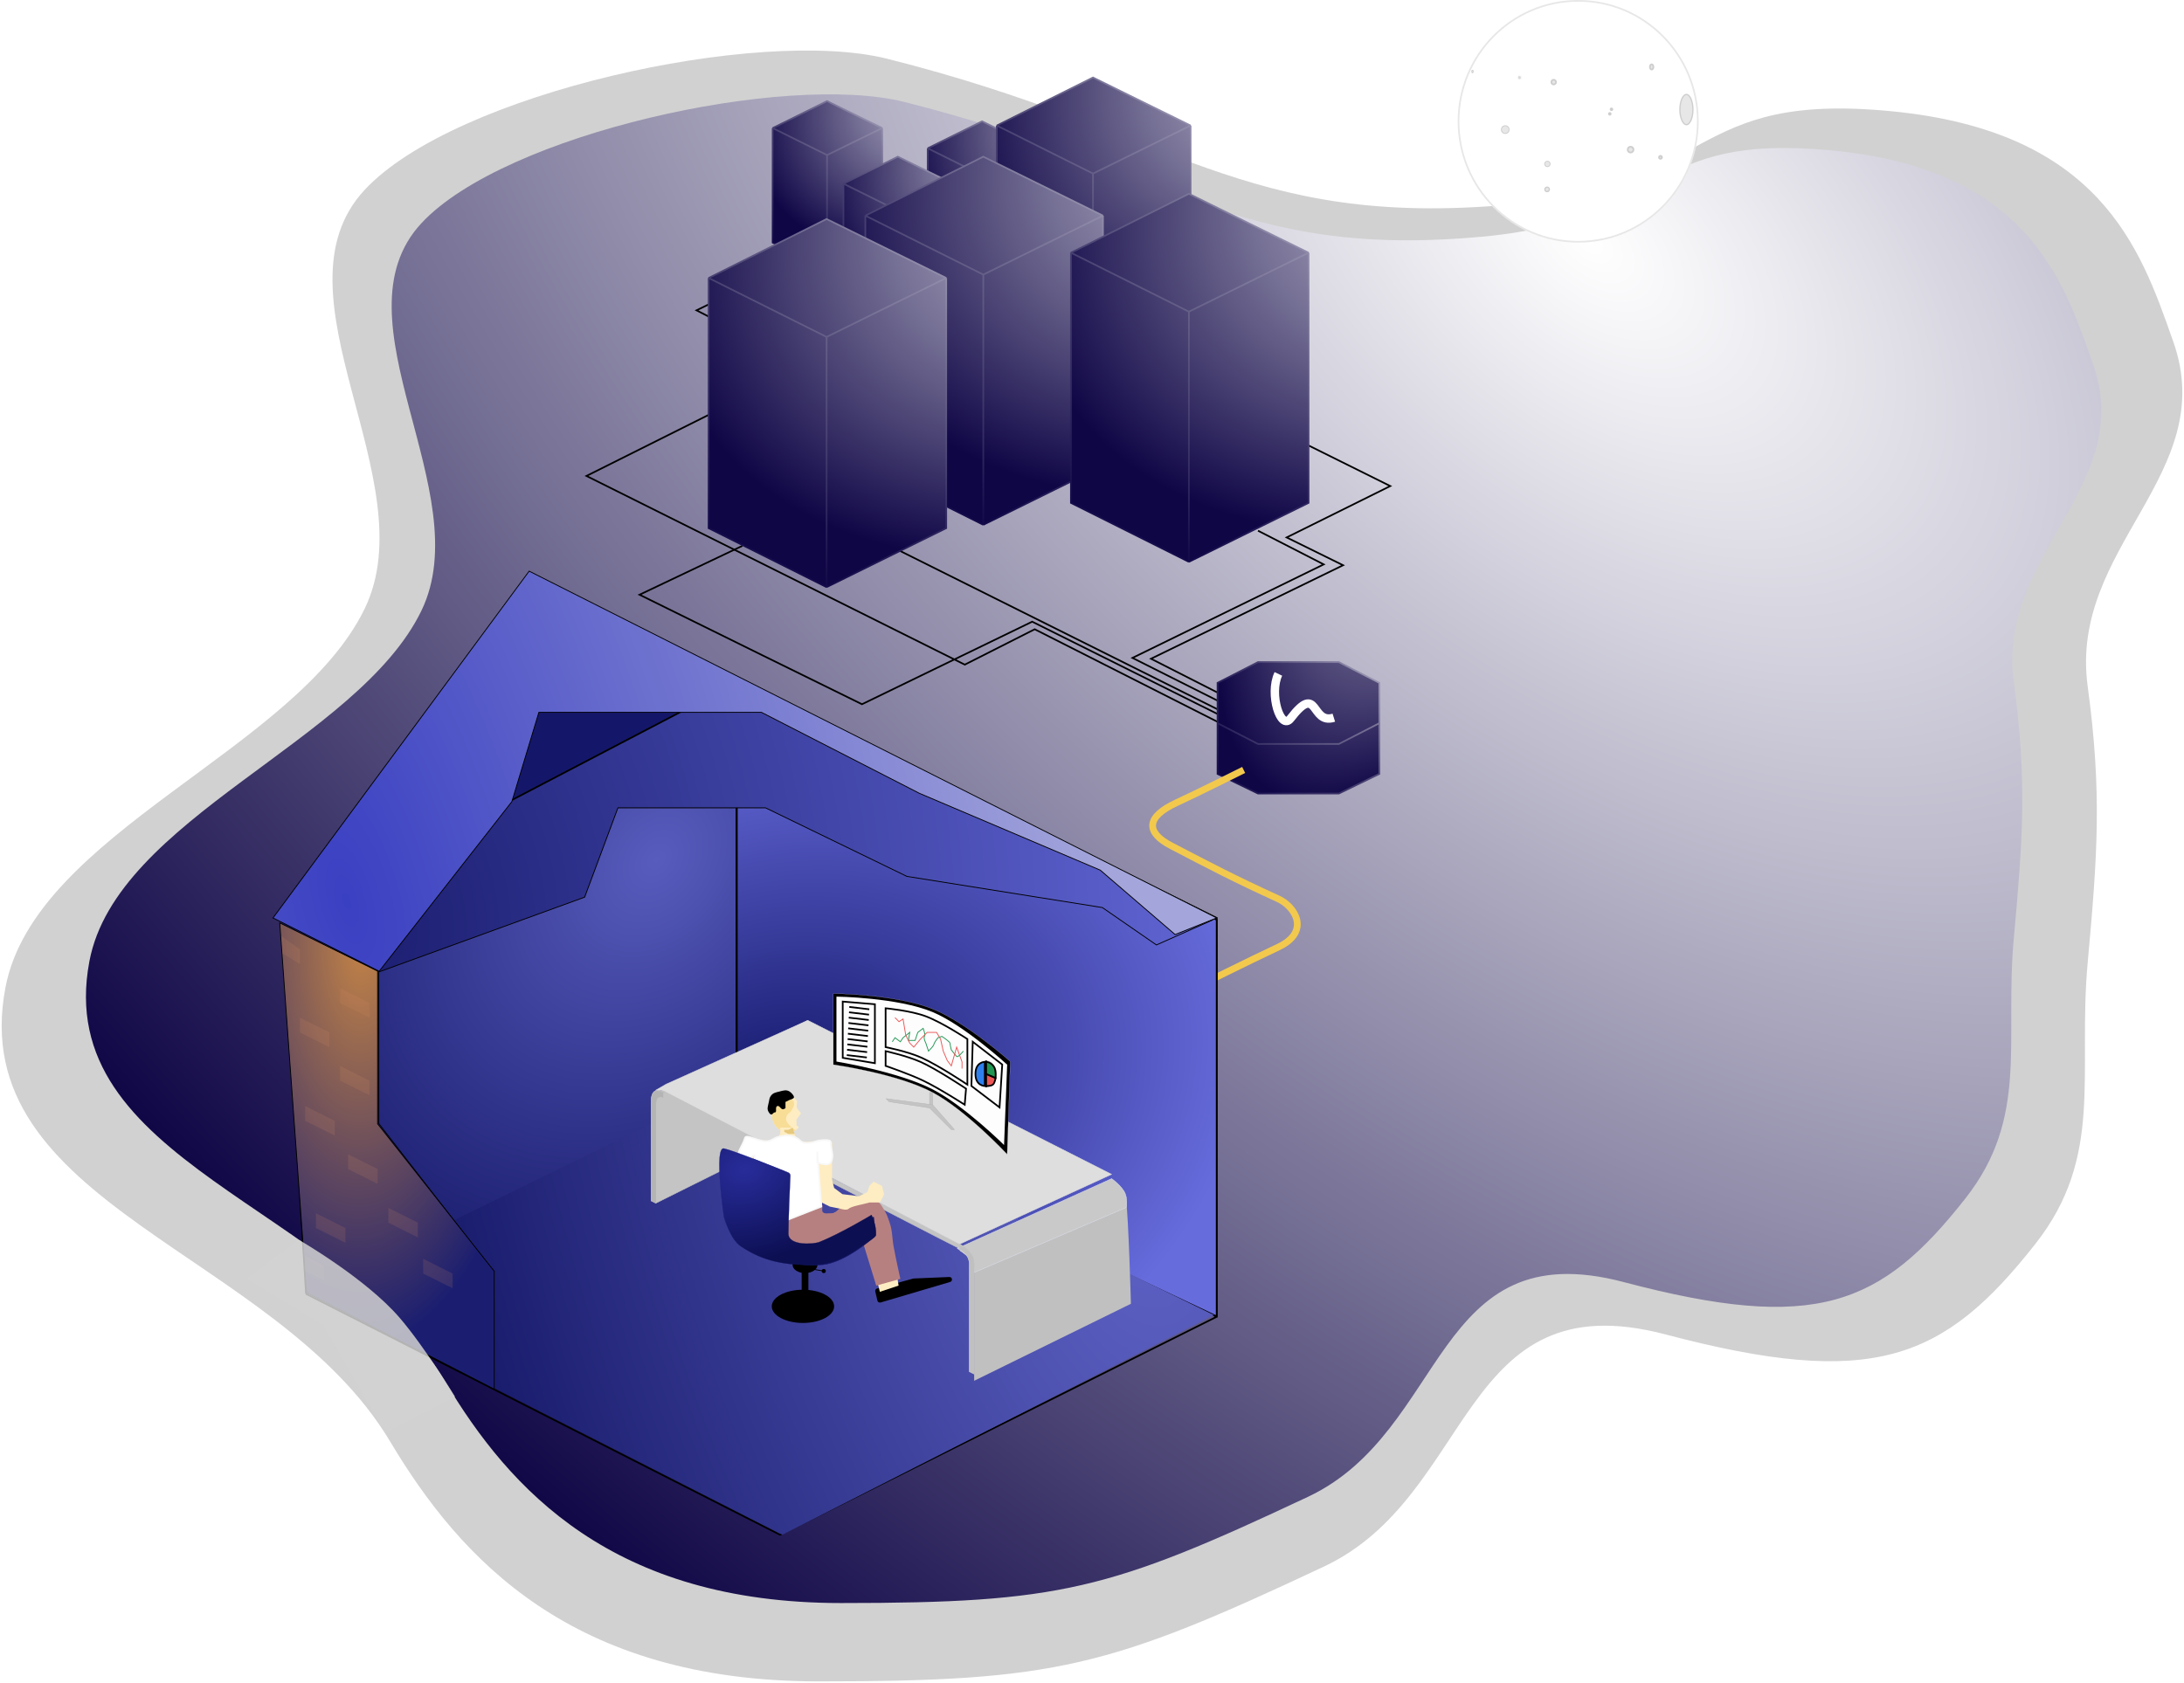 <svg width="1296" height="999" viewBox="0 0 1296 999" fill="none" xmlns="http://www.w3.org/2000/svg">
<rect width="1294" height="998" fill="black" fill-opacity="0" transform="translate(1)"/>
<path d="M897.234 121.338C1018.59 110.189 1000.99 54.298 1122.29 66.014C1245.78 77.941 1270.05 147.032 1289.02 201.056L1289.69 202.954C1317.31 281.556 1227.67 324.699 1238.83 407.256C1247.43 470.845 1244.63 507.66 1238.83 571.563C1232.84 637.553 1248.76 686.274 1207.77 738.373C1153.28 807.655 1111.22 824.505 988.412 792.076C865.603 759.647 875.589 887.568 785.533 929.899C658.352 989.681 626.369 998 485.813 998C339.2 998 273.111 925.308 231.539 855.658C163.992 742.491 -21.365 715.6 3.232 586.153C20.68 494.331 175.591 445.417 216.39 361.312C253.246 285.336 158.866 174.541 216.39 112.691C269.85 55.21 450.209 15.774 526.389 34.861C696.807 77.559 737.334 136.028 897.234 121.338Z" fill="#BEBEBE" fill-opacity="0.7"/>
<path d="M879.297 140.497C991.453 130.183 975.191 78.478 1087.3 89.316C1201.43 100.35 1223.85 164.267 1241.38 214.244L1242 216C1267.53 288.715 1184.68 328.627 1195 405C1202.95 463.826 1200.36 497.883 1195 557C1189.46 618.047 1204.17 663.12 1166.3 711.316C1115.93 775.409 1077.06 790.997 963.563 760.997C850.063 730.997 859.293 849.337 776.063 888.497C658.523 943.801 628.964 951.497 499.063 951.497C363.563 951.497 302.484 884.249 264.063 819.816C201.637 715.125 30.33 690.249 53.063 570.497C69.188 485.553 212.356 440.302 250.063 362.497C284.125 292.212 196.899 189.715 250.063 132.497C299.47 79.322 466.158 42.84 536.563 60.497C694.063 99.997 731.518 154.087 879.297 140.497Z" fill="url(#paint0_radial)"/>
<rect width="143" height="144" fill="black" fill-opacity="0" transform="translate(865)"/>
<ellipse cx="936.5" cy="72" rx="71.5" ry="72" fill="white"/>
<path d="M1007.5 72C1007.5 111.492 975.709 143.5 936.5 143.5C897.291 143.5 865.5 111.492 865.5 72C865.5 32.508 897.291 0.5 936.5 0.5C975.709 0.5 1007.5 32.508 1007.5 72Z" stroke="#C4C4C4" stroke-opacity="0.4"/>
<rect width="131.844" height="76.415" fill="black" fill-opacity="0" transform="translate(873.113 37.698)"/>
<ellipse cx="918.076" cy="112.415" rx="1.69" ry="1.698" fill="#C4C4C4" fill-opacity="0.4"/>
<path d="M919.391 112.415C919.391 113.147 918.8 113.738 918.076 113.738C917.351 113.738 916.76 113.147 916.76 112.415C916.76 111.683 917.351 111.092 918.076 111.092C918.8 111.092 919.391 111.683 919.391 112.415Z" stroke="#939393" stroke-opacity="0.3" stroke-width="0.75"/>
<ellipse cx="1000.73" cy="65.038" rx="4.226" ry="9.34" fill="#C4C4C4" fill-opacity="0.4"/>
<path d="M1004.58 65.038C1004.58 67.576 1004.12 69.856 1003.38 71.487C1002.62 73.153 1001.66 74.002 1000.73 74.002C999.803 74.002 998.839 73.153 998.085 71.487C997.347 69.856 996.881 67.576 996.881 65.038C996.881 62.499 997.347 60.219 998.085 58.588C998.839 56.922 999.803 56.073 1000.73 56.073C1001.66 56.073 1002.62 56.922 1003.38 58.588C1004.12 60.219 1004.58 62.499 1004.58 65.038Z" stroke="#939393" stroke-opacity="0.3" stroke-width="0.75"/>
<ellipse cx="918.245" cy="97.302" rx="1.859" ry="1.868" fill="#C4C4C4" fill-opacity="0.4"/>
<path d="M919.854 97.302C919.854 98.197 919.132 98.92 918.245 98.92C917.357 98.92 916.635 98.197 916.635 97.302C916.635 96.407 917.357 95.684 918.245 95.684C919.132 95.684 919.854 96.407 919.854 97.302Z" stroke="#939393" stroke-opacity="0.3" stroke-width="0.5"/>
<ellipse cx="893.228" cy="76.925" rx="2.535" ry="2.547" fill="#C4C4C4" fill-opacity="0.4"/>
<path d="M895.514 76.925C895.514 78.194 894.489 79.222 893.228 79.222C891.967 79.222 890.943 78.194 890.943 76.925C890.943 75.655 891.967 74.627 893.228 74.627C894.489 74.627 895.514 75.655 895.514 76.925Z" stroke="#939393" stroke-opacity="0.3" stroke-width="0.5"/>
<ellipse cx="967.602" cy="88.811" rx="2.197" ry="2.208" fill="#C4C4C4" fill-opacity="0.4"/>
<path d="M969.299 88.811C969.299 89.757 968.537 90.519 967.602 90.519C966.666 90.519 965.904 89.757 965.904 88.811C965.904 87.866 966.666 87.104 967.602 87.104C968.537 87.104 969.299 87.866 969.299 88.811Z" stroke="#939393" stroke-opacity="0.3"/>
<ellipse cx="985.35" cy="93.396" rx="1.352" ry="1.358" fill="#C4C4C4" fill-opacity="0.4"/>
<path d="M986.202 93.396C986.202 93.873 985.818 94.255 985.35 94.255C984.881 94.255 984.498 93.873 984.498 93.396C984.498 92.92 984.881 92.538 985.35 92.538C985.818 92.538 986.202 92.92 986.202 93.396Z" stroke="#939393" stroke-opacity="0.3"/>
<ellipse cx="956.277" cy="64.868" rx="1.014" ry="1.019" fill="#C4C4C4" fill-opacity="0.4"/>
<path d="M956.791 64.868C956.791 65.157 956.558 65.387 956.277 65.387C955.995 65.387 955.762 65.157 955.762 64.868C955.762 64.579 955.995 64.349 956.277 64.349C956.558 64.349 956.791 64.579 956.791 64.868Z" stroke="#939393" stroke-opacity="0.3"/>
<ellipse cx="955.262" cy="67.585" rx="1.014" ry="1.019" fill="#C4C4C4" fill-opacity="0.4"/>
<path d="M955.777 67.585C955.777 67.874 955.544 68.104 955.262 68.104C954.981 68.104 954.748 67.874 954.748 67.585C954.748 67.296 954.981 67.066 955.262 67.066C955.544 67.066 955.777 67.296 955.777 67.585Z" stroke="#939393" stroke-opacity="0.3"/>
<ellipse cx="921.963" cy="48.736" rx="1.859" ry="1.868" fill="#C4C4C4" fill-opacity="0.4"/>
<path d="M923.323 48.736C923.323 49.493 922.712 50.104 921.963 50.104C921.215 50.104 920.604 49.493 920.604 48.736C920.604 47.978 921.215 47.368 921.963 47.368C922.712 47.368 923.323 47.978 923.323 48.736Z" stroke="#939393" stroke-opacity="0.3"/>
<mask id="path-23-inside-1" fill="white">
<ellipse cx="901.68" cy="46.019" rx="0.845" ry="0.849"/>
</mask>
<ellipse cx="901.68" cy="46.019" rx="0.845" ry="0.849" fill="#C4C4C4" fill-opacity="0.4"/>
<path d="M901.525 46.019C901.525 45.94 901.59 45.868 901.68 45.868V47.868C902.703 47.868 903.525 47.036 903.525 46.019H901.525ZM901.68 45.868C901.77 45.868 901.835 45.94 901.835 46.019H899.835C899.835 47.036 900.656 47.868 901.68 47.868V45.868ZM901.835 46.019C901.835 46.098 901.77 46.17 901.68 46.17V44.17C900.656 44.17 899.835 45.002 899.835 46.019H901.835ZM901.68 46.17C901.59 46.17 901.525 46.098 901.525 46.019H903.525C903.525 45.002 902.703 44.17 901.68 44.17V46.17Z" fill="#939393" fill-opacity="0.3" mask="url(#path-23-inside-1)"/>
<ellipse cx="980.11" cy="39.736" rx="1.521" ry="2.038" fill="#C4C4C4" fill-opacity="0.4"/>
<path d="M981.131 39.736C981.131 40.201 980.99 40.603 980.785 40.878C980.58 41.152 980.336 41.274 980.11 41.274C979.884 41.274 979.64 41.152 979.435 40.878C979.23 40.603 979.089 40.201 979.089 39.736C979.089 39.27 979.23 38.868 979.435 38.594C979.64 38.32 979.884 38.198 980.11 38.198C980.336 38.198 980.58 38.32 980.785 38.594C980.99 38.868 981.131 39.27 981.131 39.736Z" stroke="#939393" stroke-opacity="0.3"/>
<ellipse cx="873.79" cy="42.453" rx="0.676" ry="1.019" fill="#C4C4C4" fill-opacity="0.4"/>
<path d="M874.216 42.453C874.216 42.692 874.151 42.897 874.059 43.035C873.967 43.175 873.866 43.222 873.79 43.222C873.713 43.222 873.613 43.175 873.52 43.035C873.428 42.897 873.363 42.692 873.363 42.453C873.363 42.214 873.428 42.009 873.52 41.871C873.613 41.731 873.713 41.684 873.79 41.684C873.866 41.684 873.967 41.731 874.059 41.871C874.151 42.009 874.216 42.214 874.216 42.453Z" stroke="#939393" stroke-opacity="0.3" stroke-width="0.5"/>
<rect width="477" height="406" fill="black" fill-opacity="0" transform="translate(348 46)"/>
<path d="M481.115 151L413.323 184.199L478 217.5L348 282.5L572.5 394.5L614 373.5L729.5 432" stroke="black"/>
<path d="M673 213L825 288.5L763.5 319L797 335.5L683 391L803 452" stroke="black"/>
<path d="M440.5 324L379.5 353L452.5 389L511.5 418L612.5 369L749 437" stroke="black"/>
<path d="M746.5 315L785.5 335L672 390.5L776.5 443" stroke="black"/>
<path d="M540.5 291L501 310.5L737.5 428.5" stroke="black"/>
<path d="M458.5 76.018L490.77 60L523.5 76.018V143.982L490.77 160L458.5 143.982V76.018Z" fill="url(#paint1_radial)"/>
<path d="M458.5 76.018L490.77 60L523.5 76.018M458.5 76.018L490.77 92.037M458.5 76.018V143.982L490.77 160M523.5 76.018L490.77 92.037M523.5 76.018V143.982L490.77 160M490.77 92.037V160" stroke="url(#paint2_radial)"/>
<path d="M550.5 88.018L582.77 72L615.5 88.018V155.982L582.77 172L550.5 155.982V88.018Z" fill="url(#paint3_radial)"/>
<path d="M550.5 88.018L582.77 72L615.5 88.018M550.5 88.018L582.77 104.037M550.5 88.018V155.982L582.77 172M615.5 88.018L582.77 104.037M615.5 88.018V155.982L582.77 172M582.77 104.037V172" stroke="url(#paint4_radial)"/>
<path d="M591.5 74.513L648.592 46L706.5 74.513V195.487L648.592 224L591.5 195.487V74.513Z" fill="url(#paint5_radial)"/>
<path d="M591.5 74.513L648.592 46L706.5 74.513M591.5 74.513L648.592 103.025M591.5 74.513V195.487L648.592 224M706.5 74.513L648.592 103.025M706.5 74.513V195.487L648.592 224M648.592 103.025V224" stroke="url(#paint6_radial)"/>
<path d="M500.5 109.018L532.77 93L565.5 109.018V176.982L532.77 193L500.5 176.982V109.018Z" fill="url(#paint7_radial)"/>
<path d="M500.5 109.018L532.77 93L565.5 109.018M500.5 109.018L532.77 125.037M500.5 109.018V176.982L532.77 193M565.5 109.018L532.77 125.037M565.5 109.018V176.982L532.77 193M532.77 125.037V193" stroke="url(#paint8_radial)"/>
<path d="M513.5 128L583.5 93L654.5 128V276.5L583.5 311.5L513.5 276.5V128Z" fill="url(#paint9_radial)"/>
<path d="M513.5 128L583.5 93L654.5 128M513.5 128L583.5 163M513.5 128V276.5L583.5 311.5M654.5 128L583.5 163M654.5 128V276.5L583.5 311.5M583.5 163V311.5" stroke="url(#paint10_radial)"/>
<path d="M635.5 150L705.5 115L776.5 150V298.5L705.5 333.5L635.5 298.5V150Z" fill="url(#paint11_radial)"/>
<path d="M635.5 150L705.5 115L776.5 150M635.5 150L705.5 185M635.5 150V298.5L705.5 333.5M776.5 150L705.5 185M776.5 150V298.5L705.5 333.5M705.5 185V333.5" stroke="url(#paint12_radial)"/>
<path d="M420.5 165L490.5 130L561.5 165V313.5L490.5 348.5L420.5 313.5V165Z" fill="url(#paint13_radial)"/>
<path d="M420.5 165L490.5 130L561.5 165M420.5 165L490.5 200M420.5 165V313.5L490.5 348.5M561.5 165L490.5 200M561.5 165V313.5L490.5 348.5M490.5 200V348.5" stroke="url(#paint14_radial)"/>
<rect width="96" height="78" fill="black" fill-opacity="0" transform="translate(722.5 393)"/>
<path d="M722.5 405.316L746.5 393H794.5L818.5 405.316V429.263V459.368L794.5 471H746.5L722.5 459.368V429.263V405.316Z" fill="url(#paint15_radial)"/>
<path d="M818.5 429.263V405.316L794.5 393H746.5L722.5 405.316V429.263M818.5 429.263L794.5 441.579H746.5L722.5 429.263M818.5 429.263V459.368L794.5 471H746.5L722.5 459.368V429.263" stroke="url(#paint16_radial)"/>
<path d="M758.602 400C752.892 411.929 760.001 434.019 765.825 426.459C782.569 404.724 777.609 430.334 791.5 425.988" stroke="white" stroke-width="5"/>
<path d="M738 457C738 457 710.003 471.029 698.5 476.298C679.5 485 680.04 494.195 695 502C718 514 732.5 521.627 758.5 533.5C768.5 538.067 778 553 758.5 562.191C720.615 580.048 662.5 610 662.5 610" stroke="#F2C94C" stroke-width="4"/>
<rect width="560" height="572" fill="black" fill-opacity="0" transform="translate(162 339)"/>
<path d="M436.995 641.009L265.498 727.308L181.601 767.991M436.995 641.009L722 781.552M436.995 641.009V404.305M722 781.552L462.905 911L181.601 767.991M722 781.552V544.848L436.995 404.305M181.601 767.991L168.029 544.848M168.029 544.848L309.915 346.362M168.029 544.848C168.029 539.974 236.463 504.109 309.915 467.134M436.995 404.305C402.727 420.955 355.36 444.257 309.915 467.134M436.995 404.305L309.915 346.362M309.915 346.362V467.134" stroke="black"/>
<path d="M437.239 646.972V405.212L722 545.974V781.372L437.239 646.972Z" fill="url(#paint17_radial)" stroke="black"/>
<path d="M181.908 768.648L166.795 545.974L436.443 405.212V642.996L181.908 768.648Z" fill="url(#paint18_radial)"/>
<path d="M437.239 642.201L181.908 767.057L464.283 911L720.409 780.577L437.239 642.201Z" fill="url(#paint19_radial)"/>
<path d="M346.928 532.52L224.783 576.902L166 546.081L431.671 407.598L719.532 546.081L686.22 560.875L654.142 538.684L538.166 520.192L454.268 479.508H366.669L346.928 532.52Z" fill="url(#paint20_radial)"/>
<path d="M292.642 822.236V754.43L224.783 666.899V576.902M224.783 576.902L346.928 532.52L366.669 479.508H454.268L538.166 520.192L654.142 538.684L686.22 560.875L719.532 546.081L431.671 407.598L166 546.081L224.783 576.902Z" stroke="black" stroke-width="0.5"/>
<path d="M434.057 406.802L167.591 545.974L310.767 346.362L434.057 406.802Z" fill="#141769" stroke="black"/>
<path d="M225 576.5L162 544.848L314 339L722 544.848L697.324 554.711L652.908 516.493L545.568 470.878L451.8 422.798H319.785L303.746 475.81L225 576.5Z" fill="url(#paint21_radial)" stroke="black" stroke-width="0.5"/>
<path d="M293.268 824.521L181.908 767.262L166 547.769L224.066 576.398V667.058L293.268 754.538V824.521Z" fill="url(#paint22_radial)" stroke="black" stroke-width="0.5"/>
<rect width="101.814" height="209.155" fill="black" fill-opacity="0" transform="translate(166.795 555.517)"/>
<path d="M192.249 751.152L181.113 745.585V754.333L192.249 759.9V751.152Z" fill="#D69464" fill-opacity="0.14"/>
<path d="M187.476 728.884V720.136L204.976 728.884V737.632L187.476 728.884Z" fill="#D69464" fill-opacity="0.14"/>
<path d="M230.429 725.703V716.955L247.928 725.703V734.451L230.429 725.703Z" fill="#D69464" fill-opacity="0.14"/>
<path d="M251.11 755.923V747.175L268.609 755.923V764.671L251.11 755.923Z" fill="#D69464" fill-opacity="0.14"/>
<path d="M206.567 693.893V685.145L224.066 693.893V702.641L206.567 693.893Z" fill="#D69464" fill-opacity="0.14"/>
<path d="M181.113 665.263V656.515L198.612 665.263V674.011L181.113 665.263Z" fill="#D69464" fill-opacity="0.14"/>
<path d="M201.794 641.405V632.657L219.293 641.405V650.153L201.794 641.405Z" fill="#D69464" fill-opacity="0.14"/>
<path d="M177.931 612.776V604.028L195.431 612.776V621.524L177.931 612.776Z" fill="#D69464" fill-opacity="0.14"/>
<path d="M201.794 595.28V586.532L219.293 595.28V604.028L201.794 595.28Z" fill="#D69464" fill-opacity="0.14"/>
<path d="M167.591 565.855L166.795 555.517L177.931 563.469V572.217L167.591 565.855Z" fill="#D69464" fill-opacity="0.14"/>
<rect width="284.761" height="209.95" fill="black" fill-opacity="0" transform="translate(386.332 605.618)"/>
<path d="M476.482 670.71L389.217 714.164L389.217 648.994L476.482 609.903V670.71Z" fill="#C4C4C4" stroke="#C0C0C0" stroke-width="0.25"/>
<path d="M389.194 714.164L386.332 712.736V655.606V655.606C386.332 651.321 386.332 644.181 394.726 648.491C403.12 652.801 564.335 735.59 568.064 737.58C572.357 739.872 578.081 744.157 578.081 751.298V815.568L575.219 814.14V751.298C575.219 749.87 575.731 744.076 566.889 739.872C559.006 736.123 401.689 654.178 394.726 651.322C387.763 648.465 389.194 654.178 389.194 655.606V714.164Z" fill="#C4C4C4" stroke="#C4C4C4" stroke-width="0.25"/>
<g filter="url(#filter0_d)">
<rect width="103.029" height="119.971" fill="black" fill-opacity="0" transform="translate(568.064 695.597)"/>
<path d="M578.081 749.87C578.081 742.729 569.495 738.444 569.495 738.444L659.645 697.025C659.645 697.025 666.8 698.454 668.231 708.451C669.662 718.449 671.093 769.865 671.093 769.865L578.081 815.568V749.87Z" fill="#C0C0C0"/>
<g filter="url(#filter1_f)">
<path d="M668.231 712.736L578.081 751.298C578.081 751.298 578.461 745.964 575.219 742.728C571.977 739.493 568.064 737.015 568.064 737.015L659.645 695.597C659.645 695.597 663.938 698.453 666.8 702.738C669.662 707.023 668.231 712.736 668.231 712.736Z" fill="#C9C9C9"/>
<path d="M668.231 712.736L578.081 751.298C578.081 751.298 578.461 745.964 575.219 742.728C571.977 739.493 568.064 737.015 568.064 737.015L659.645 695.597C659.645 695.597 663.938 698.453 666.8 702.738C669.662 707.023 668.231 712.736 668.231 712.736Z" stroke="#DCE0ED" stroke-width="0.25"/>
</g>
</g>
<path d="M386.332 712.736L389.194 714.164L389.194 655.606C389.194 649.269 393.487 651.322 393.487 651.322V648.465C393.487 648.465 386.332 644.181 386.332 654.178V712.736Z" fill="#B5B4B4"/>
<path d="M393.487 648.465C393.487 648.465 386.332 644.181 386.332 654.178C386.332 664.176 386.332 712.736 386.332 712.736L389.194 714.164C389.194 714.164 389.194 661.944 389.194 655.606C389.194 649.269 393.487 651.322 393.487 651.322V648.465ZM393.487 648.465L479.344 605.618" stroke="#B5B4B4" stroke-width="0.25"/>
<path d="M659.645 697.025L569.495 738.444C569.495 738.444 395.146 648.013 394.317 647.525C393.487 647.037 389.194 647.037 389.194 647.037L395.333 643.486L479.345 605.618L659.645 697.025Z" fill="#DEDEDE" stroke="#DEDEDE" stroke-width="0.25"/>
<path d="M569.495 738.444V741.3C569.495 741.3 575.219 744.157 575.219 749.87V814.14L578.081 815.568V749.87C578.081 742.728 569.495 738.444 569.495 738.444Z" fill="#C0C0C0" stroke="#C0C0C0" stroke-width="0.25"/>
<rect width="104.996" height="95.432" fill="black" fill-opacity="0" transform="translate(494.509 589.713)"/>
<path d="M551.612 648.44V657.617H553.454V648.44H551.612Z" fill="#C4C4C4" stroke="#B5B5B5" stroke-width="0.25"/>
<path d="M527.666 653.946L525.824 652.111L553.454 655.781L566.349 670.463H564.507L551.612 657.617L527.666 653.946Z" fill="#C4C4C4" stroke="#B5B5B5" stroke-width="0.25" stroke-linejoin="round"/>
<rect width="104.996" height="95.432" fill="black" fill-opacity="0" transform="translate(494.509 589.713)"/>
<path d="M553.454 648.44C532.368 637.205 494.509 631.923 494.509 631.923V589.713C494.509 589.713 531.851 590.197 553.454 598.889C573.62 607.003 599.505 630.088 599.505 630.088L597.663 685.145C597.663 685.145 573.272 658.999 553.454 648.44Z" fill="black" stroke="#D7D7D7" stroke-width="0.1"/>
<path d="M553.454 600.725C532.621 592.027 496.351 591.548 496.351 591.548V630.088C496.351 630.088 533.019 636.023 553.454 646.605C572.496 656.466 595.821 679.639 595.821 679.639L597.663 631.923C597.663 631.923 572.043 608.485 553.454 600.725Z" fill="#FDFDFD"/>
<path d="M525.531 621.524V598.461C525.531 598.461 540.385 599.837 549.393 603.233C559.334 606.98 574.052 616.752 574.052 616.752V643.791C574.052 643.791 557.835 632.855 547.007 627.886C538.886 624.159 525.531 621.524 525.531 621.524Z" stroke="black"/>
<path d="M529.508 618.343L531.099 615.957L534.28 618.343L535.871 615.957L539.848 612.776L539.053 617.547H543.03L544.621 612.776L547.803 610.39C548.333 611.715 549.234 614.525 548.598 615.162C547.962 615.798 548.863 618.078 549.393 619.138L550.984 623.91C552.045 622.849 554.166 620.569 554.166 619.933C554.166 619.297 555.757 617.017 556.552 615.957L558.938 615.162C560.529 616.222 563.711 618.502 563.711 619.138C563.711 619.774 564.241 622.054 564.506 623.114C565.302 624.175 567.052 626.454 567.688 627.091C568.324 627.727 570.605 625.235 571.665 623.91" stroke="#219653" stroke-width="0.5"/>
<rect width="19.741" height="24.861" fill="black" fill-opacity="0" transform="translate(455.502 647.174)"/>
<path d="M475.242 660.735C475.242 661.41 473.41 663.08 472.775 664.433C472.25 665.55 472.919 666.376 472.775 666.899C471.901 668.132 474.143 668.595 473.828 669.24C472.802 671.341 469.483 671.83 466.606 671.83C461.836 671.83 457.969 666.863 457.969 660.735C457.969 654.607 461.836 649.639 466.606 649.639C469.164 649.639 471.193 651.068 472.775 653.338C473.492 654.367 472.511 655.672 472.775 657.036C473.014 658.275 474.486 659.562 475.242 660.735Z" fill="#FEEDC2"/>
<path d="M469.851 652.539C469.851 652.539 470.387 652.98 470.647 653.334C471.982 655.159 470.914 656.906 469.851 658.901C468.916 660.656 467.125 660.942 466.67 662.877C466.151 665.078 466.785 665.935 468.26 667.649L469.851 669.24C470.723 670.101 472.237 670.83 472.237 670.83C472.237 670.83 466.67 674.011 461.897 670.035C459.327 667.893 457.945 664.632 457.92 661.287C457.888 657.12 462.692 651.744 462.692 651.744L469.851 652.539Z" fill="#F8DD97"/>
<path d="M468.581 652.842C468.581 652.842 470.556 652.346 471.048 651.609C471.541 650.872 470.036 648.859 468.581 647.91C466.563 646.595 464.749 647.327 462.412 647.91C460.321 648.433 458.77 648.654 457.477 650.376C456.563 651.594 456.542 652.582 456.243 654.075C455.77 656.435 454.843 658.28 456.243 660.239C456.639 660.793 456.83 661.256 457.477 661.472C458.499 661.812 458.711 660.239 459.944 660.239C461.178 660.239 459.791 657.17 461.178 656.54C462.649 655.872 463.312 658.781 464.879 658.389C465.402 658.259 466.113 657.773 466.113 657.773V654.075L468.581 652.842Z" fill="black"/>
<rect width="133.328" height="103.558" fill="black" fill-opacity="0" transform="translate(438.149 669.365)"/>
<path d="M542.004 759.392L520.587 765.271C520.069 765.413 519.755 765.939 519.878 766.463L521.145 771.891C521.276 772.451 521.851 772.785 522.402 772.623L563.695 760.427C564.826 760.093 564.548 758.42 563.37 758.469L542.227 759.357C542.152 759.36 542.077 759.372 542.004 759.392Z" fill="black" stroke="black"/>
<path d="M460.437 675.529C464.138 674.296 462.905 669.364 462.905 669.364H470.307C470.307 669.364 471.541 674.009 472.775 675.529C476.733 680.403 485.113 675.529 487.58 677.994C490.048 680.46 488.814 702.651 487.58 717.445C486.369 731.966 514.371 701.946 520.893 714.979C528.295 729.773 533.231 763.06 533.231 763.06L522.126 766.758L513.49 732.239L485.113 744.567L446.865 735.938C446.865 735.938 434.527 676.761 443.164 676.761C460.437 676.761 453.581 677.812 460.437 675.529Z" fill="#FEEDC2"/>
<path d="M461.102 725.703L488.146 715.365C488.146 715.365 487.562 718.551 488.146 719.341C489.14 720.687 491.246 720.092 492.918 720.136C495.422 720.203 496.1 719.076 497.691 717.751C499.282 716.425 501.827 714.411 502.464 713.774C502.464 713.774 511.743 711.919 515.986 711.389C520.228 710.858 519.777 712.212 521.554 713.774C522.72 714.8 523.089 715.657 523.94 716.955C525.997 720.094 526.727 722.144 527.917 725.703C529.714 731.078 529.275 734.445 530.303 740.018C531.684 747.506 534.28 759.104 534.28 759.104L519.963 763.081L510.418 732.065L500.873 740.018L465.874 743.199L461.102 725.703Z" fill="#B78080"/>
<path d="M482.645 679.227L481.411 684.159L480.178 690.323V695.254L481.411 701.418C482.234 703.473 484.126 707.829 485.113 708.815C486.1 709.802 487.169 712.514 487.58 713.747L492.515 716.212L498.684 717.445C499.918 717.856 502.632 718.431 503.619 717.445C504.607 716.459 508.966 715.39 511.022 714.98L515.957 713.747H522.126L524.131 710.048L524.594 708.815L523.36 703.884L518.425 701.418L515.957 703.884L514.724 707.583L509.788 710.048L499.918 708.815L494.983 705.117L493.749 700.186V689.09V682.464V677.994L490.048 676.762H485.113L482.645 679.227Z" fill="#FEEDC2"/>
<path d="M461.897 674.806C466.133 673.776 469.199 673.527 473.033 675.602C474.399 676.341 474.797 677.354 476.215 677.987C479.347 679.387 484.964 677.192 484.964 677.192C484.964 677.192 492.918 675.602 492.918 677.987C492.918 682.646 495.305 685.94 492.918 689.916C491.587 692.135 486.953 690.657 485.443 690.102L487.351 716.16L465.079 724.908L446.784 721.727L442.807 702.641C442.807 702.641 445.214 697.444 445.989 693.893C446.654 690.843 449.445 684.308 446.784 685.94C445.24 686.887 446.075 689.233 444.398 689.916C442.578 690.657 441.162 689.549 439.625 688.326C435.669 685.177 440.785 680.506 442.011 675.602C442.807 672.421 450.884 678.607 456.329 677.192C458.619 676.597 459.598 675.365 461.897 674.806Z" fill="white"/>
<path d="M461.897 674.806C466.133 673.776 469.199 673.527 473.033 675.602C474.399 676.341 474.797 677.354 476.215 677.987C479.347 679.387 484.964 677.192 484.964 677.192C484.964 677.192 492.918 675.602 492.918 677.987C492.918 682.646 495.305 685.94 492.918 689.916C491.32 692.579 484.964 689.916 484.964 689.916V683.554L487.351 716.16L465.079 724.908L446.784 721.727L442.807 702.641C442.807 702.641 445.214 697.444 445.989 693.893C446.654 690.843 449.445 684.308 446.784 685.94C445.24 686.887 446.075 689.233 444.398 689.916C442.578 690.657 441.162 689.549 439.625 688.326C435.669 685.177 440.785 680.506 442.011 675.602C442.807 672.421 450.884 678.607 456.329 677.192C458.619 676.597 459.598 675.365 461.897 674.806Z" stroke="#F8F8F8"/>
<rect width="92.951" height="115.886" fill="black" fill-opacity="0" transform="translate(426.85 669.365)"/>
<ellipse cx="477.71" cy="750.732" rx="7.403" ry="4.931" fill="black"/>
<path d="M465.988 697.464L432.208 683.497C431.55 683.225 430.826 683.709 430.826 684.421V723.609L466.606 738.403V698.388C466.606 697.984 466.362 697.619 465.988 697.464Z" fill="#0F0646" stroke="#0F0646"/>
<path d="M467.84 670.597H466.606H465.372V671.83L467.84 673.063H471.541L470.647 670.035L470.307 669.364L467.84 670.597Z" fill="#E7C97D"/>
<ellipse cx="476.476" cy="775.388" rx="18.507" ry="9.863" fill="black"/>
<path d="M477.71 765.526V742.102" stroke="black" stroke-width="4" stroke-linecap="round"/>
<path d="M465.372 696.487C465.372 696.487 465.372 719.911 465.372 733.472C465.372 742.556 476.188 744.072 485.113 745.8C498.29 748.352 517.191 733.472 517.191 733.472" stroke="black"/>
<path d="M466.606 697.72C466.606 697.72 465.372 718.678 465.372 731.006C465.372 740.305 474.851 741.891 483.879 739.636C488.814 738.403 494.394 735.161 499.918 732.239L518.425 722.376L519.659 733.472C519.659 733.472 501.779 749.811 487.58 750.732C470.378 751.846 452.247 747.725 448.099 731.006C445.596 720.918 455.746 715.404 454.268 705.117C453.225 697.858 446.865 687.857 446.865 687.857L453.034 690.323L465.372 695.254L466.606 697.72Z" fill="#141769"/>
<path d="M518.425 722.376L519.659 733.472C519.659 733.472 501.779 749.811 487.58 750.732C470.378 751.846 452.247 747.725 448.099 731.006C445.596 720.918 455.746 715.404 454.268 705.117C453.225 697.858 446.865 687.857 446.865 687.857L453.034 690.323L465.372 695.254L466.606 697.72C466.606 697.72 465.372 718.678 465.372 731.006C465.372 740.305 474.851 741.891 483.879 739.636C488.814 738.403 494.394 735.161 499.918 732.239M518.425 722.376C518.425 722.376 509.57 727.134 499.918 732.239M518.425 722.376L499.918 732.239" stroke="#141769" stroke-width="0.25"/>
<path d="M482.645 750.731C497.953 750.359 505.684 743.192 518.425 734.704C522.126 732.239 517.191 721.143 517.191 721.143C517.191 721.143 498.684 732.239 486.346 737.17C482.645 738.65 467.84 739.525 467.84 732.239C467.84 723.753 468.753 703.402 469.008 697.886C469.047 697.039 468.561 696.278 467.775 695.96C461.571 693.451 435.031 682.78 429.592 681.693C423.423 680.46 429.592 722.376 429.592 722.376C429.592 722.376 433.254 735.385 439.462 739.636C452.824 748.783 466.453 751.125 482.645 750.731Z" fill="url(#paint23_radial)" stroke="url(#paint24_radial)" stroke-width="0.13"/>
<ellipse cx="488.814" cy="754.43" rx="1.234" ry="1.233" fill="black"/>
<path d="M481.411 753.197L488.814 754.43" stroke="black" stroke-width="0.5"/>
<rect width="94.655" height="62.826" fill="black" fill-opacity="0" transform="translate(500.077 594.485)"/>
<rect width="13.426" height="29.998" fill="black" fill-opacity="0" transform="translate(502.464 597.666)"/>
<path d="M503.974 597.666L515.849 599.072" stroke="black"/>
<path d="M503.811 600.843L515.685 602.249" stroke="black"/>
<path d="M503.647 604.019L515.522 605.426" stroke="black"/>
<path d="M503.484 607.196L515.359 608.603" stroke="black"/>
<path d="M503.321 610.373L515.195 611.78" stroke="black"/>
<path d="M503.157 613.55L515.032 614.956" stroke="black"/>
<path d="M502.994 616.727L514.869 618.133" stroke="black"/>
<path d="M502.831 619.904L514.706 621.31" stroke="black"/>
<path d="M502.668 623.081L514.542 624.487" stroke="black"/>
<path d="M502.504 626.257L514.379 627.664" stroke="black"/>
<path d="M525.531 632.657V623.909C525.531 623.909 537.825 626.594 546.212 630.272C555.531 634.358 573.256 646.177 573.256 646.177L572.461 655.72C572.461 655.72 557.743 646.203 547.803 641.405C539.726 637.507 525.531 632.657 525.531 632.657Z" stroke="black"/>
<path d="M576.438 644.586L577.233 618.343L594.732 631.862L593.142 657.311L576.438 644.586Z" stroke="black"/>
<ellipse cx="585.187" cy="637.429" rx="6.363" ry="7.953" fill="#C4C4C4"/>
<path d="M585.187 629.476V637.429M585.187 637.429L590.755 639.815M585.187 637.429V645.382" stroke="black"/>
<path d="M585.187 644.586V637.429L590.755 639.815C590.755 639.815 590.466 642.741 589.165 643.791C587.932 644.786 585.187 644.586 585.187 644.586Z" fill="#EB5757" stroke="black"/>
<path d="M585.187 630.272V637.429L590.755 639.815C590.755 639.815 591.211 635.622 589.96 633.453C588.124 630.272 585.187 630.272 585.187 630.272Z" fill="#219653" stroke="black"/>
<path d="M578.824 637.429C578.824 630.272 584.392 630.272 584.392 630.272V644.586C584.392 644.586 578.824 644.586 578.824 637.429Z" fill="#2F80ED" stroke="black"/>
<path d="M531.099 604.028L533.485 606.414L535.871 604.823L536.667 609.595L537.462 614.366L539.848 619.138L542.235 621.524L546.212 616.752L550.189 612.776H555.757L558.143 616.752L559.734 623.909L562.12 629.476L564.506 632.657L567.688 621.524L570.87 630.272V634.248" stroke="#EB5757" stroke-width="0.5"/>
<path d="M500.077 627.886V594.485L519.167 596.075V631.067L500.077 627.886Z" stroke="black"/>
<path d="M237 782C216.862 758.668 177.5 736 177.5 736L146.5 759L191.5 786L228.5 850.5L270 829C270 829 251.958 799.33 237 782Z" fill="#D2D2D2" fill-opacity="0.85"/>
<defs>
<filter id="filter0_d" x="563.801" y="695.454" width="111.419" height="128.315" filterUnits="userSpaceOnUse" color-interpolation-filters="sRGB">
<feFlood flood-opacity="0" result="BackgroundImageFix"/>
<feColorMatrix in="SourceAlpha" type="matrix" values="0 0 0 0 0 0 0 0 0 0 0 0 0 0 0 0 0 0 255 0"/>
<feOffset dy="4"/>
<feGaussianBlur stdDeviation="2"/>
<feColorMatrix type="matrix" values="0 0 0 0 0 0 0 0 0 0 0 0 0 0 0 0 0 0 0.25 0"/>
<feBlend mode="normal" in2="BackgroundImageFix" result="effect1_dropShadow"/>
<feBlend mode="normal" in="SourceGraphic" in2="effect1_dropShadow" result="shape"/>
</filter>
<filter id="filter1_f" x="564.801" y="692.454" width="106.913" height="62.039" filterUnits="userSpaceOnUse" color-interpolation-filters="sRGB">
<feFlood flood-opacity="0" result="BackgroundImageFix"/>
<feBlend mode="normal" in="SourceGraphic" in2="BackgroundImageFix" result="shape"/>
<feGaussianBlur stdDeviation="1.5" result="effect1_foregroundBlur"/>
</filter>
<radialGradient id="paint0_radial" cx="0" cy="0" r="1" gradientUnits="userSpaceOnUse" gradientTransform="translate(943 148) rotate(131.325) scale(970.733 1677.79)">
<stop stop-color="white"/>
<stop offset="1" stop-color="#0F0646"/>
</radialGradient>
<radialGradient id="paint1_radial" cx="0" cy="0" r="1" gradientUnits="userSpaceOnUse" gradientTransform="translate(593.34 38.49) rotate(152.927) scale(156.87 100.803)">
<stop stop-color="white"/>
<stop offset="1" stop-color="#0F0646"/>
</radialGradient>
<radialGradient id="paint2_radial" cx="0" cy="0" r="1" gradientUnits="userSpaceOnUse" gradientTransform="translate(570.521 9.199) rotate(131.268) scale(179.623 116.025)">
<stop stop-color="#F9F9F9"/>
<stop offset="0" stop-color="white"/>
<stop offset="1" stop-color="#0F0646"/>
</radialGradient>
<radialGradient id="paint3_radial" cx="0" cy="0" r="1" gradientUnits="userSpaceOnUse" gradientTransform="translate(685.34 50.49) rotate(152.927) scale(156.87 100.803)">
<stop stop-color="white"/>
<stop offset="1" stop-color="#0F0646"/>
</radialGradient>
<radialGradient id="paint4_radial" cx="0" cy="0" r="1" gradientUnits="userSpaceOnUse" gradientTransform="translate(662.521 21.199) rotate(131.268) scale(179.623 116.025)">
<stop stop-color="#F9F9F9"/>
<stop offset="0" stop-color="white"/>
<stop offset="1" stop-color="#0F0646"/>
</radialGradient>
<radialGradient id="paint5_radial" cx="0" cy="0" r="1" gradientUnits="userSpaceOnUse" gradientTransform="translate(830.064 7.712) rotate(152.786) scale(277.89 179.202)">
<stop stop-color="white"/>
<stop offset="1" stop-color="#0F0646"/>
</radialGradient>
<radialGradient id="paint6_radial" cx="0" cy="0" r="1" gradientUnits="userSpaceOnUse" gradientTransform="translate(789.691 -44.426) rotate(131.095) scale(318.889 205.815)">
<stop stop-color="#F9F9F9"/>
<stop offset="0" stop-color="white"/>
<stop offset="1" stop-color="#0F0646"/>
</radialGradient>
<radialGradient id="paint7_radial" cx="0" cy="0" r="1" gradientUnits="userSpaceOnUse" gradientTransform="translate(635.34 71.49) rotate(152.927) scale(156.87 100.803)">
<stop stop-color="white"/>
<stop offset="1" stop-color="#0F0646"/>
</radialGradient>
<radialGradient id="paint8_radial" cx="0" cy="0" r="1" gradientUnits="userSpaceOnUse" gradientTransform="translate(612.521 42.199) rotate(131.268) scale(179.623 116.025)">
<stop stop-color="#F9F9F9"/>
<stop offset="0" stop-color="white"/>
<stop offset="1" stop-color="#0F0646"/>
</radialGradient>
<radialGradient id="paint9_radial" cx="0" cy="0" r="1" gradientUnits="userSpaceOnUse" gradientTransform="translate(806 46) rotate(152.758) scale(340.801 219.922)">
<stop stop-color="white"/>
<stop offset="1" stop-color="#0F0646"/>
</radialGradient>
<radialGradient id="paint10_radial" cx="0" cy="0" r="1" gradientUnits="userSpaceOnUse" gradientTransform="translate(756.5 -18) rotate(131.062) scale(391.247 252.475)">
<stop stop-color="#F9F9F9"/>
<stop offset="0" stop-color="white"/>
<stop offset="1" stop-color="#0F0646"/>
</radialGradient>
<radialGradient id="paint11_radial" cx="0" cy="0" r="1" gradientUnits="userSpaceOnUse" gradientTransform="translate(928 68) rotate(152.758) scale(340.801 219.922)">
<stop stop-color="white"/>
<stop offset="1" stop-color="#0F0646"/>
</radialGradient>
<radialGradient id="paint12_radial" cx="0" cy="0" r="1" gradientUnits="userSpaceOnUse" gradientTransform="translate(878.5 4) rotate(131.062) scale(391.247 252.475)">
<stop stop-color="#F9F9F9"/>
<stop offset="0" stop-color="white"/>
<stop offset="1" stop-color="#0F0646"/>
</radialGradient>
<radialGradient id="paint13_radial" cx="0" cy="0" r="1" gradientUnits="userSpaceOnUse" gradientTransform="translate(713 83) rotate(152.758) scale(340.801 219.922)">
<stop stop-color="white"/>
<stop offset="1" stop-color="#0F0646"/>
</radialGradient>
<radialGradient id="paint14_radial" cx="0" cy="0" r="1" gradientUnits="userSpaceOnUse" gradientTransform="translate(663.5 19) rotate(131.062) scale(391.247 252.475)">
<stop stop-color="#F9F9F9"/>
<stop offset="0" stop-color="white"/>
<stop offset="1" stop-color="#0F0646"/>
</radialGradient>
<radialGradient id="paint15_radial" cx="0" cy="0" r="1" gradientUnits="userSpaceOnUse" gradientTransform="translate(901 208) rotate(118.702) scale(299.842 119.624)">
<stop stop-color="white"/>
<stop offset="1" stop-color="#0F0646"/>
</radialGradient>
<radialGradient id="paint16_radial" cx="0" cy="0" r="1" gradientUnits="userSpaceOnUse" gradientTransform="translate(887.947 353.375) rotate(148.959) scale(204.224 117.559)">
<stop stop-color="#F9F9F9"/>
<stop offset="0" stop-color="white"/>
<stop offset="1" stop-color="#0F0646"/>
</radialGradient>
<radialGradient id="paint17_radial" cx="0" cy="0" r="1" gradientUnits="userSpaceOnUse" gradientTransform="translate(459.511 650.153) rotate(-18.031) scale(287.757 217.76)">
<stop stop-color="#141769"/>
<stop offset="1" stop-color="#676CDD"/>
</radialGradient>
<radialGradient id="paint18_radial" cx="0" cy="0" r="1" gradientUnits="userSpaceOnUse" gradientTransform="translate(389.514 510.187) rotate(127.489) scale(326.737 242.384)">
<stop stop-color="#585CBD"/>
<stop offset="1" stop-color="#0D105E"/>
</radialGradient>
<radialGradient id="paint19_radial" cx="0" cy="0" r="1" gradientUnits="userSpaceOnUse" gradientTransform="translate(665.525 695.483) rotate(162.214) scale(424.358 849.834)">
<stop stop-color="#6064C7"/>
<stop offset="1" stop-color="#141766"/>
</radialGradient>
<radialGradient id="paint20_radial" cx="0" cy="0" r="1" gradientUnits="userSpaceOnUse" gradientTransform="translate(214.521 553.131) rotate(-3.623) scale(478.209 638.146)">
<stop stop-color="#1B1E70"/>
<stop offset="1" stop-color="#5C61CE"/>
</radialGradient>
<radialGradient id="paint21_radial" cx="0" cy="0" r="1" gradientUnits="userSpaceOnUse" gradientTransform="translate(207.362 538.021) rotate(-15.234) scale(441.874 1069.48)">
<stop stop-color="#3A40C2"/>
<stop offset="1" stop-color="#A3A5DB"/>
</radialGradient>
<radialGradient id="paint22_radial" cx="0" cy="0" r="1" gradientUnits="userSpaceOnUse" gradientTransform="translate(214.521 559.698) rotate(90.761) scale(239.396 110.089)">
<stop stop-color="#C28246"/>
<stop offset="1" stop-color="#1B1E70"/>
</radialGradient>
<radialGradient id="paint23_radial" cx="0" cy="0" r="1" gradientUnits="userSpaceOnUse" gradientTransform="translate(441.93 694.021) rotate(75.64) scale(54.721 73.596)">
<stop stop-color="#282C9A"/>
<stop offset="1" stop-color="#0C0F52"/>
</radialGradient>
<radialGradient id="paint24_radial" cx="0" cy="0" r="1" gradientUnits="userSpaceOnUse" gradientTransform="translate(441.93 694.021) rotate(75.64) scale(54.721 73.596)">
<stop stop-color="#282C9A"/>
<stop offset="1" stop-color="#0C0F52"/>
</radialGradient>
</defs>
</svg>

